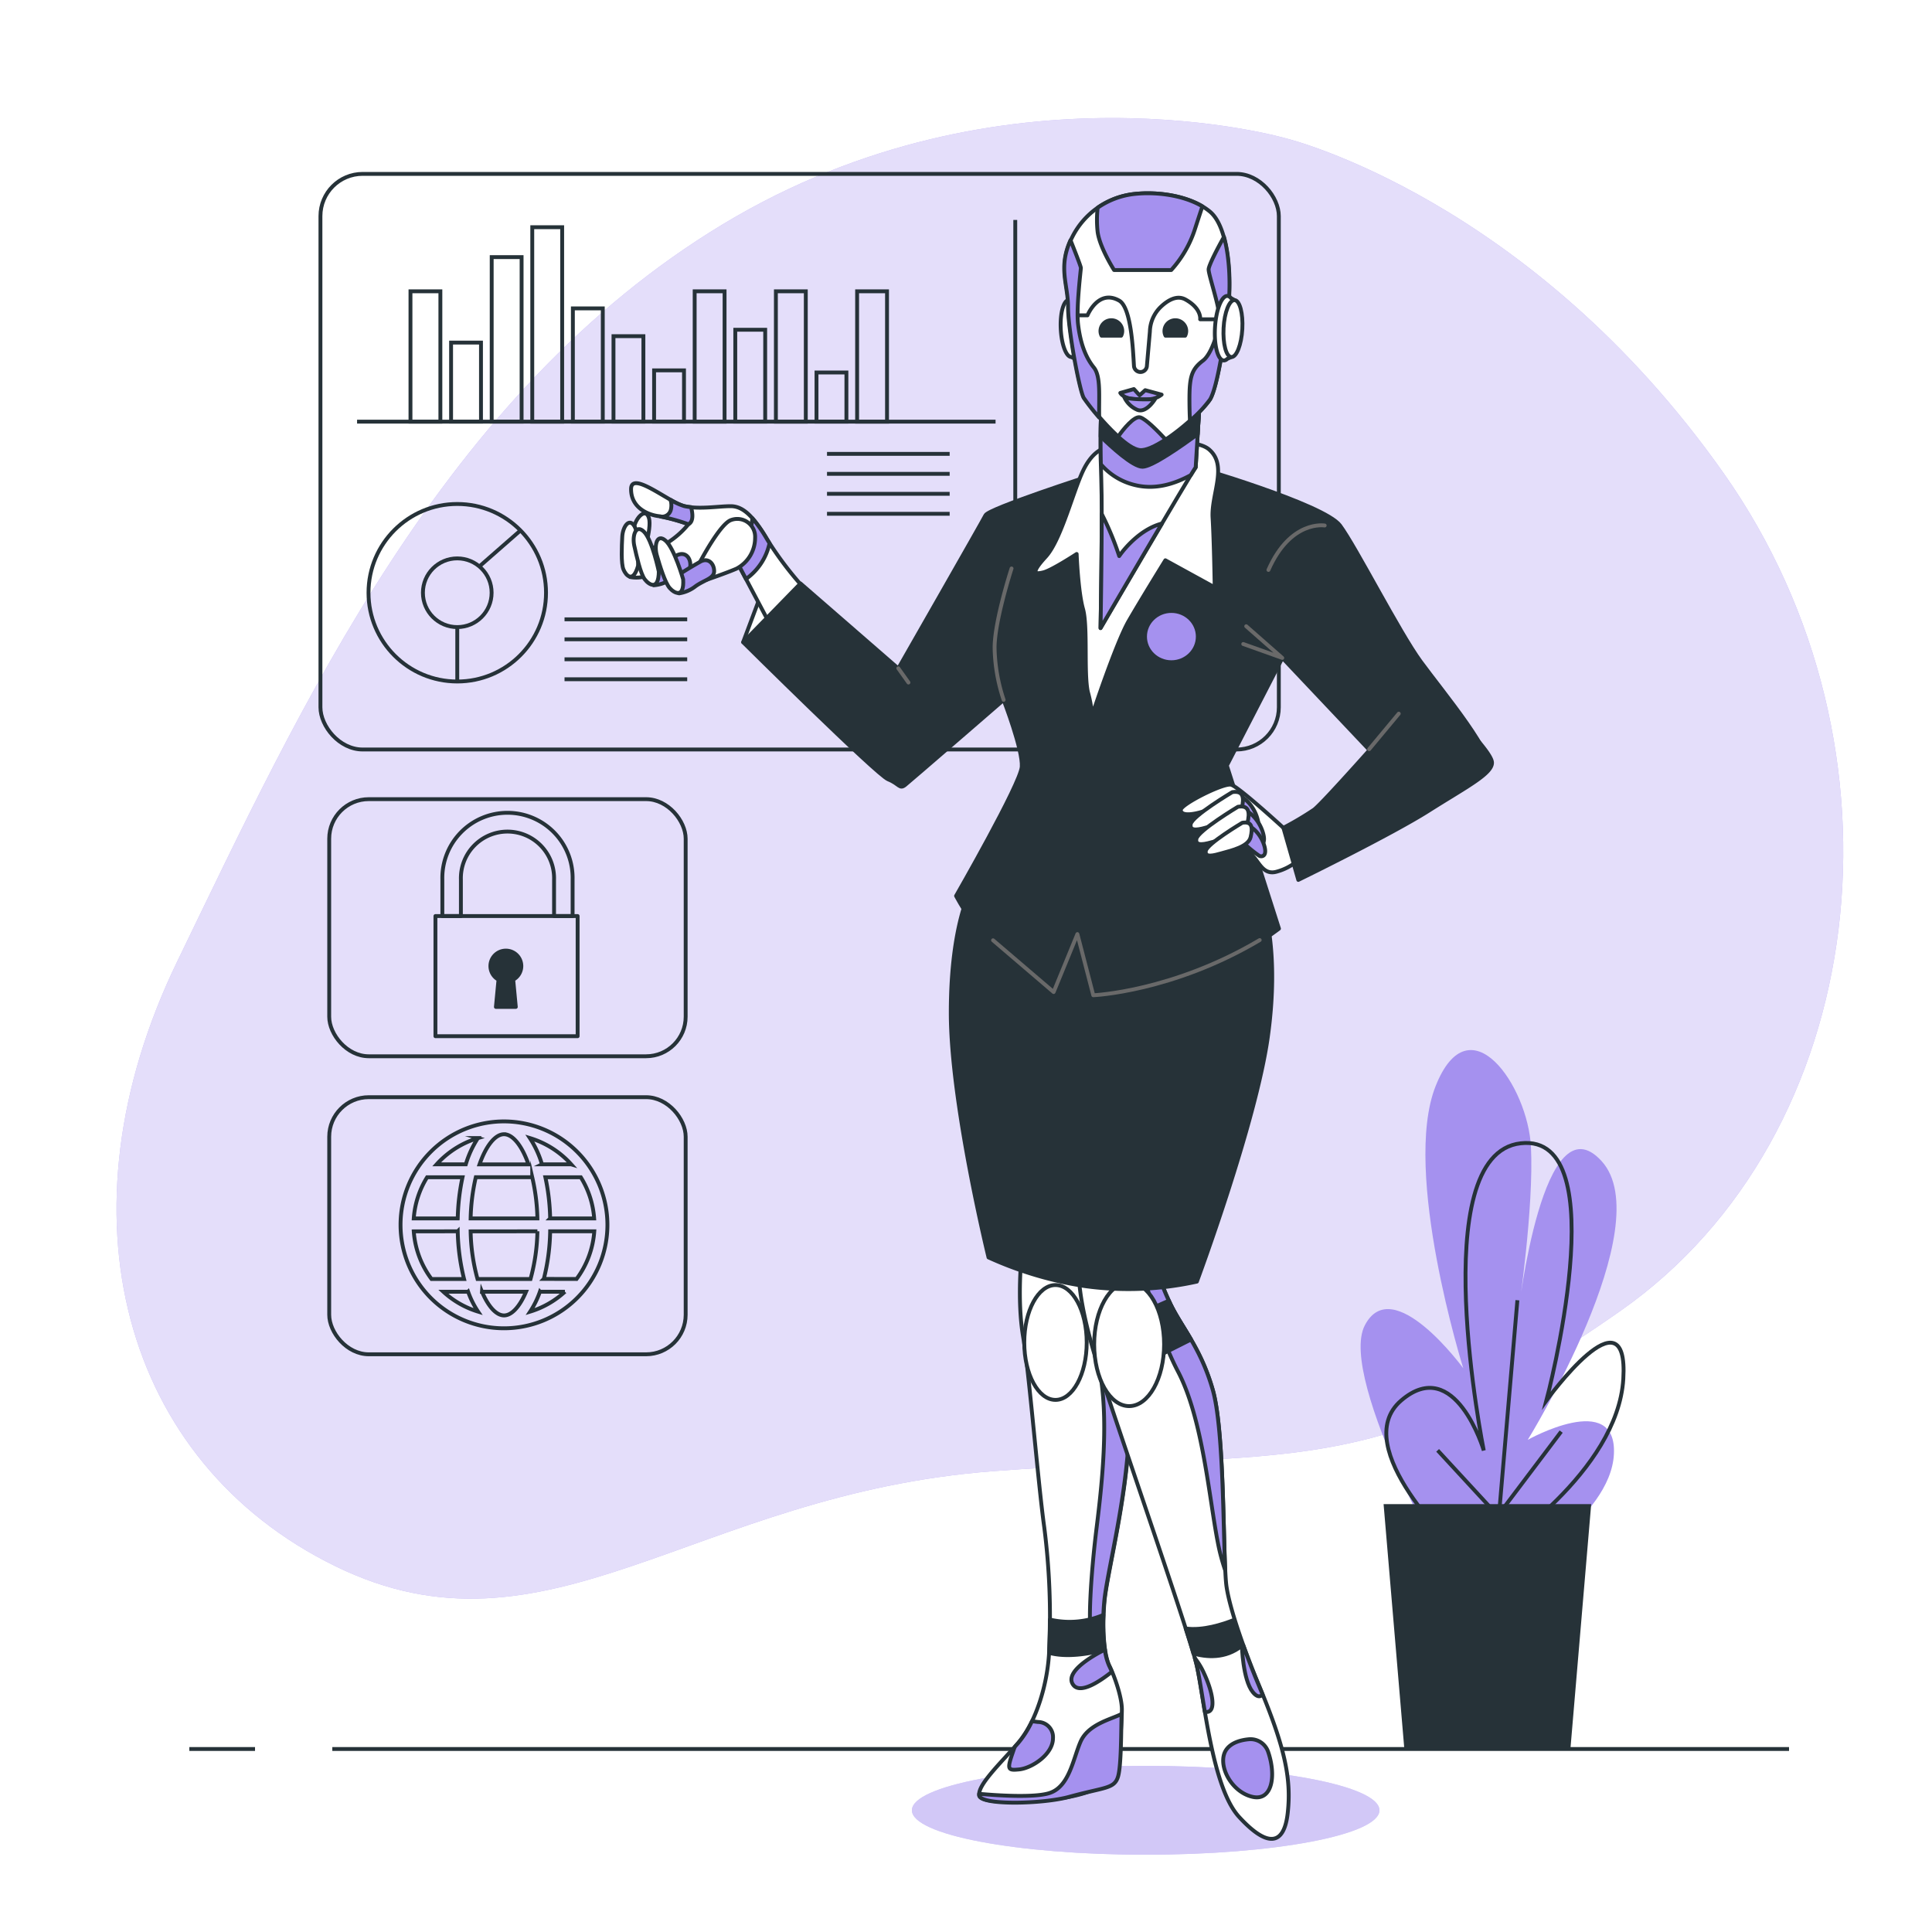 <svg class="animated" id="freepik_stories-android" xmlns="http://www.w3.org/2000/svg" viewBox="0 0 500 500" version="1.1" xmlns:xlink="http://www.w3.org/1999/xlink" xmlns:svgjs="http://svgjs.com/svgjs"><style>svg#freepik_stories-android:not(.animated) .animable {opacity: 0;}svg#freepik_stories-android.animated #freepik--Graphics--inject-10 {animation: 3s Infinite  linear floating;animation-delay: 0s;}            @keyframes floating {                0% {                    opacity: 1;                    transform: translateY(0px);                }                50% {                    transform: translateY(-10px);                }                100% {                    opacity: 1;                    transform: translateY(0px);                }            }        </style><g id="freepik--background-simple--inject-10" style="transform-origin: 253.594px 222.14px 0px;" class="animable"><path d="M333.11,35.89S259.66,14.26,187.13,58,77.62,183.33,45.89,248.78,31.75,378.36,86.71,405.29s92.77-18.61,170.17-24.54,98.14,3.71,162.63-41.6S496.27,193.69,446.1,122.5,333.11,35.89,333.11,35.89Z" style="fill: #A591EF; transform-origin: 253.594px 222.14px 0px;" id="elx7m15fkarag" class="animable"></path><g id="ela1hyimxv5b5"><path d="M333.11,35.89S259.66,14.26,187.13,58,77.62,183.33,45.89,248.78,31.75,378.36,86.71,405.29s92.77-18.61,170.17-24.54,98.14,3.71,162.63-41.6S496.27,193.69,446.1,122.5,333.11,35.89,333.11,35.89Z" style="fill: rgb(255, 255, 255); opacity: 0.7; transform-origin: 253.594px 222.14px 0px;" class="animable" id="elk74j7swfydh"></path></g></g><g id="freepik--Graphics--inject-10" style="transform-origin: 206.945px 197.745px 0px;" class="animable"><rect x="82.93" y="45" width="248.03" height="148.97" rx="10.93" style="fill: none; stroke: rgb(38, 50, 56); stroke-miterlimit: 10; transform-origin: 206.945px 119.485px 0px;" id="elueor40rbi8" class="animable"></rect><g id="elzkv3c6c5sgc"><circle cx="118.34" cy="153.4" r="22.97" style="fill: none; stroke: rgb(38, 50, 56); stroke-miterlimit: 10; transform-origin: 118.34px 153.4px 0px; transform: rotate(-68.33deg);" class="animable" id="elyea46l4et7"></circle></g><g id="el9kep7fos05l"><circle cx="118.34" cy="153.4" r="8.89" style="fill: none; stroke: rgb(38, 50, 56); stroke-miterlimit: 10; transform-origin: 118.34px 153.4px 0px; transform: rotate(-9.24deg);" class="animable" id="el41e3ldt6g55"></circle></g><line x1="123.97" y1="146.67" x2="134.48" y2="137.47" style="fill: none; stroke: rgb(38, 50, 56); stroke-miterlimit: 10; transform-origin: 129.225px 142.07px 0px;" id="elymg1cpjgm8" class="animable"></line><line x1="118.34" y1="162.29" x2="118.34" y2="176.37" style="fill: none; stroke: rgb(38, 50, 56); stroke-miterlimit: 10; transform-origin: 118.34px 169.33px 0px;" id="elkg8mf5wg1q" class="animable"></line><rect x="106.23" y="75.39" width="7.74" height="33.74" style="fill: none; stroke: rgb(38, 50, 56); stroke-miterlimit: 10; transform-origin: 110.1px 92.26px 0px;" id="elt5h1hbtad9e" class="animable"></rect><rect x="116.74" y="88.66" width="7.74" height="20.46" style="fill: none; stroke: rgb(38, 50, 56); stroke-miterlimit: 10; transform-origin: 120.61px 98.89px 0px;" id="elnk83ber0wbj" class="animable"></rect><rect x="127.25" y="66.54" width="7.74" height="42.58" style="fill: none; stroke: rgb(38, 50, 56); stroke-miterlimit: 10; transform-origin: 131.12px 87.83px 0px;" id="elj46onvg3enh" class="animable"></rect><rect x="137.75" y="58.8" width="7.74" height="50.33" style="fill: none; stroke: rgb(38, 50, 56); stroke-miterlimit: 10; transform-origin: 141.62px 83.965px 0px;" id="ellfdnk9mv0np" class="animable"></rect><rect x="148.26" y="79.81" width="7.74" height="29.31" style="fill: none; stroke: rgb(38, 50, 56); stroke-miterlimit: 10; transform-origin: 152.13px 94.465px 0px;" id="elmv24q3p486" class="animable"></rect><rect x="158.77" y="87" width="7.74" height="22.12" style="fill: none; stroke: rgb(38, 50, 56); stroke-miterlimit: 10; transform-origin: 162.64px 98.06px 0px;" id="el4c48mmbg0xw" class="animable"></rect><rect x="169.28" y="95.85" width="7.74" height="13.27" style="fill: none; stroke: rgb(38, 50, 56); stroke-miterlimit: 10; transform-origin: 173.15px 102.485px 0px;" id="el1s7bz99szidh" class="animable"></rect><rect x="179.78" y="75.39" width="7.74" height="33.74" style="fill: none; stroke: rgb(38, 50, 56); stroke-miterlimit: 10; transform-origin: 183.65px 92.26px 0px;" id="elp2q0uqj80ch" class="animable"></rect><rect x="190.29" y="85.34" width="7.74" height="23.78" style="fill: none; stroke: rgb(38, 50, 56); stroke-miterlimit: 10; transform-origin: 194.16px 97.23px 0px;" id="ellzykpfw7pw" class="animable"></rect><rect x="200.8" y="75.39" width="7.74" height="33.74" style="fill: none; stroke: rgb(38, 50, 56); stroke-miterlimit: 10; transform-origin: 204.67px 92.26px 0px;" id="el2utl327wh5n" class="animable"></rect><rect x="211.31" y="96.4" width="7.74" height="12.72" style="fill: none; stroke: rgb(38, 50, 56); stroke-miterlimit: 10; transform-origin: 215.18px 102.76px 0px;" id="elvb5wicqm6e7" class="animable"></rect><rect x="221.82" y="75.39" width="7.74" height="33.74" style="fill: none; stroke: rgb(38, 50, 56); stroke-miterlimit: 10; transform-origin: 225.69px 92.26px 0px;" id="eluemuogb411" class="animable"></rect><line x1="92.41" y1="109.12" x2="257.65" y2="109.12" style="fill: none; stroke: rgb(38, 50, 56); stroke-miterlimit: 10; transform-origin: 175.03px 109.12px 0px;" id="elhery1mlmgzu" class="animable"></line><line x1="214.03" y1="117.46" x2="245.77" y2="117.46" style="fill: none; stroke: rgb(38, 50, 56); stroke-miterlimit: 10; transform-origin: 229.9px 117.46px 0px;" id="elhe9vebav0jc" class="animable"></line><line x1="214.03" y1="122.63" x2="245.77" y2="122.63" style="fill: none; stroke: rgb(38, 50, 56); stroke-miterlimit: 10; transform-origin: 229.9px 122.63px 0px;" id="ell8dkm7bbaf8" class="animable"></line><line x1="214.03" y1="127.8" x2="245.77" y2="127.8" style="fill: none; stroke: rgb(38, 50, 56); stroke-miterlimit: 10; transform-origin: 229.9px 127.8px 0px;" id="elrwq69147b4s" class="animable"></line><line x1="214.03" y1="132.97" x2="245.77" y2="132.97" style="fill: none; stroke: rgb(38, 50, 56); stroke-miterlimit: 10; transform-origin: 229.9px 132.97px 0px;" id="elptzxz3x3o3" class="animable"></line><line x1="146.1" y1="160.28" x2="177.85" y2="160.28" style="fill: none; stroke: rgb(38, 50, 56); stroke-miterlimit: 10; transform-origin: 161.975px 160.28px 0px;" id="elvq85byjmngk" class="animable"></line><line x1="146.1" y1="165.45" x2="177.85" y2="165.45" style="fill: none; stroke: rgb(38, 50, 56); stroke-miterlimit: 10; transform-origin: 161.975px 165.45px 0px;" id="eltyd296y2mu" class="animable"></line><line x1="146.1" y1="170.62" x2="177.85" y2="170.62" style="fill: none; stroke: rgb(38, 50, 56); stroke-miterlimit: 10; transform-origin: 161.975px 170.62px 0px;" id="elfh9u917m4v" class="animable"></line><line x1="146.1" y1="175.79" x2="177.85" y2="175.79" style="fill: none; stroke: rgb(38, 50, 56); stroke-miterlimit: 10; transform-origin: 161.975px 175.79px 0px;" id="elr0b51kwsknk" class="animable"></line><line x1="262.75" y1="56.92" x2="262.75" y2="177.26" style="fill: none; stroke: rgb(38, 50, 56); stroke-miterlimit: 10; transform-origin: 262.75px 117.09px 0px;" id="elhfhjgqeap95" class="animable"></line><rect x="85.2" y="206.82" width="92.25" height="66.54" rx="10.24" style="fill: none; stroke: rgb(38, 50, 56); stroke-miterlimit: 10; transform-origin: 131.325px 240.09px 0px;" id="elt72wk3zvnwi" class="animable"></rect><rect x="85.2" y="283.95" width="92.25" height="66.54" rx="10.24" style="fill: none; stroke: rgb(38, 50, 56); stroke-miterlimit: 10; transform-origin: 131.325px 317.22px 0px;" id="el32qylij5zzd" class="animable"></rect><path d="M119.28,237.07v-9.45a12.06,12.06,0,1,1,24.11,0v9.45h4.8v-9.45a16.86,16.86,0,1,0-33.71,0v9.45Z" style="fill: none; stroke: rgb(38, 50, 56); stroke-linecap: round; stroke-linejoin: round; transform-origin: 131.335px 223.71px 0px;" id="el32wu341p5z4" class="animable"></path><rect x="112.69" y="237.07" width="36.8" height="31.1" style="fill: none; stroke: rgb(38, 50, 56); stroke-linecap: round; stroke-linejoin: round; transform-origin: 131.09px 252.62px 0px;" id="elk1icm3cda5" class="animable"></rect><path d="M134.92,250a4,4,0,1,0-5.91,3.53l-.67,7.06h5.15l-.67-7.06A4,4,0,0,0,134.92,250Z" style="fill: rgb(38, 50, 56); stroke: rgb(38, 50, 56); stroke-linecap: round; stroke-linejoin: round; transform-origin: 130.92px 253.303px 0px;" id="el9sss72kp1l" class="animable"></path><path d="M130.44,290.22A26.77,26.77,0,1,0,157.2,317,26.79,26.79,0,0,0,130.44,290.22Zm0,3.32c2.25,0,4.63,2.91,6.33,7.8H124.1C125.81,296.45,128.19,293.54,130.44,293.54Zm7.3,11.12a52,52,0,0,1,1.34,10.66H121.8a52,52,0,0,1,1.34-10.66Zm1.34,14A49.61,49.61,0,0,1,137.3,331H123.58a49.61,49.61,0,0,1-1.78-12.32Zm-20.62-3.33H107.08a23.23,23.23,0,0,1,3.46-10.66h9.16A56.21,56.21,0,0,0,118.46,315.32Zm0,3.33A54.84,54.84,0,0,0,120.1,331h-8.43a23.3,23.3,0,0,1-4.59-12.32Zm2.69,15.64a22.91,22.91,0,0,0,2.58,5.15,23.31,23.31,0,0,1-9-5.15Zm3.59,0h11.4c-1.64,3.88-3.72,6.13-5.7,6.13S126.37,338.17,124.74,334.29Zm15,0h6.46a23.38,23.38,0,0,1-9,5.15A23.78,23.78,0,0,0,139.73,334.29Zm1-3.32a53.72,53.72,0,0,0,1.64-12.32H153.8A23.38,23.38,0,0,1,149.21,331Zm1.64-15.65a55.41,55.41,0,0,0-1.24-10.66h9.17a23.34,23.34,0,0,1,3.46,10.66Zm5.43-14h-7.55a25.36,25.36,0,0,0-3.14-6.81A23.46,23.46,0,0,1,147.84,301.34Zm-24.11-6.81a25.67,25.67,0,0,0-3.15,6.81H113A23.55,23.55,0,0,1,123.73,294.53Z" style="fill: none; stroke: rgb(38, 50, 56); stroke-miterlimit: 10; transform-origin: 130.43px 316.99px 0px;" id="elj1ntxlrtiar" class="animable"></path></g><g id="freepik--Plants--inject-10" style="transform-origin: 386.154px 362.198px 0px;" class="animable"><path d="M377.1,411.45S346,356.9,353.21,343s25.48,11.1,25.48,11.1-15.93-50.85-7.16-73,23.89,0,24.68,15.71S393,339.33,393,339.33s6.37-55.47,21.5-38.83-19.11,72.12-19.11,72.12,23.09-12.95,22.29,3.69-27.87,31.44-27.87,31.44" style="fill: #A591EF; transform-origin: 385.242px 341.603px 0px;" id="elrbhm5c2ul6" class="animable"></path><path d="M377.36,401.28s-28.74-26.81-14.74-38.83S384,375.39,384,375.39s-15.48-76.74,9.58-79.51,6.63,66.57,6.63,66.57,21.37-29.59,19.9-5.55S387,401.28,387,401.28" style="fill: none; stroke: rgb(38, 50, 56); stroke-miterlimit: 10; transform-origin: 389.479px 348.54px 0px;" id="elb4hesgb8dmo" class="animable"></path><line x1="391.48" y1="396.4" x2="372.06" y2="375.35" style="fill: none; stroke: rgb(38, 50, 56); stroke-miterlimit: 10; transform-origin: 381.77px 385.875px 0px;" id="ela96s8v4fn1h" class="animable"></line><line x1="387.43" y1="398.02" x2="392.7" y2="336.5" style="fill: none; stroke: rgb(38, 50, 56); stroke-miterlimit: 10; transform-origin: 390.065px 367.26px 0px;" id="el6lpsflcpmzc" class="animable"></line><line x1="386.63" y1="393.56" x2="404.03" y2="370.5" style="fill: none; stroke: rgb(38, 50, 56); stroke-miterlimit: 10; transform-origin: 395.33px 382.03px 0px;" id="eltgug60z564g" class="animable"></line><polygon points="411.8 389.27 358.07 389.27 363.44 452.64 406.42 452.64 411.8 389.27" style="fill: rgb(38, 50, 56); transform-origin: 384.935px 420.955px 0px;" id="elh6iz458s7ga" class="animable"></polygon></g><g id="freepik--Floor--inject-10" style="transform-origin: 256px 452.64px 0px;" class="animable"><line x1="66" y1="452.64" x2="49" y2="452.64" style="fill: none; stroke: rgb(38, 50, 56); stroke-miterlimit: 10; transform-origin: 57.5px 452.64px 0px;" id="el5i9m2ueczem" class="animable"></line><line x1="463" y1="452.64" x2="86" y2="452.64" style="fill: none; stroke: rgb(38, 50, 56); stroke-miterlimit: 10; transform-origin: 274.5px 452.64px 0px;" id="elrbrprvxo3xr" class="animable"></line></g><g id="freepik--Character--inject-10" style="transform-origin: 273.515px 265.008px 0px;" class="animable"><ellipse cx="296.5" cy="468.5" rx="60.5" ry="11.5" style="fill: #A591EF; transform-origin: 296.5px 468.5px 0px;" id="eltc8at3inv4d" class="animable"></ellipse><g id="elp9zcbx39tl"><ellipse cx="296.5" cy="468.5" rx="60.5" ry="11.5" style="fill: rgb(255, 255, 255); opacity: 0.5; transform-origin: 296.5px 468.5px 0px;" class="animable" id="elfo12q1z0q5h"></ellipse></g><polygon points="192.33 166.17 197.6 152.1 201.41 160.89 192.33 166.17" style="fill: rgb(255, 255, 255); stroke: rgb(38, 50, 56); stroke-linecap: round; stroke-linejoin: round; transform-origin: 196.87px 159.135px 0px;" id="elb4xb0dfgqtf" class="animable"></polygon><path d="M207.8,151.9a88.12,88.12,0,0,1-9.32-12.4c-3.51-5.86-6.15-8.5-9.38-8.5s-8.2.88-12,0-13.78-9.38-13.78-4.4,4.69,6.74,7.33,7a45.51,45.51,0,0,1,7.52,2.06,22.19,22.19,0,0,1-5.76,5c-3.52,2.05-11.14.88-8.21,3.52s8.5,6.74,12,6.74,14.95-4.69,14.95-4.69l7.91,14.95Z" style="fill: rgb(255, 255, 255); stroke: rgb(38, 50, 56); stroke-linecap: round; stroke-linejoin: round; transform-origin: 185.56px 143.113px 0px;" id="elbahz3cj7ssq" class="animable"></path><path d="M198.48,139.5a36.57,36.57,0,0,0-3.77-5.39c-1,10.71-7.16,13.4-7.16,13.4l.09.1c2-.77,3.52-1.37,3.52-1.37l1.9,3.6a15.25,15.25,0,0,0,6.09-9.24Z" style="fill: #A591EF; stroke: rgb(38, 50, 56); stroke-linecap: round; stroke-linejoin: round; transform-origin: 193.35px 141.975px 0px;" id="elntyiyl1ksor" class="animable"></path><path d="M166.25,144.27s2.45-7.4,1.72-10.11-3-.65-3.74,1.74-2.08,6.62-1.86,8.3S163.88,148.29,166.25,144.27Z" style="fill: rgb(255, 255, 255); stroke: rgb(38, 50, 56); stroke-linecap: round; stroke-linejoin: round; transform-origin: 165.226px 139.671px 0px;" id="eltuhh24d5vnk" class="animable"></path><path d="M163.06,149.33a8.45,8.45,0,0,0,4.3-.29c2.52-.76,4.88-.23,5.49-2s-.21-3.67-2.45-3.26-6.91,1.31-7.86,1.88S161.52,147.74,163.06,149.33Z" style="fill: rgb(255, 255, 255); stroke: rgb(38, 50, 56); stroke-linecap: round; stroke-linejoin: round; transform-origin: 167.452px 146.603px 0px;" id="elyog2ise15n" class="animable"></path><path d="M165.12,146.46s.49-7.78-.9-10.22-3.05.13-3.18,2.63-.34,6.93.31,8.51S163.84,151,165.12,146.46Z" style="fill: rgb(255, 255, 255); stroke: rgb(38, 50, 56); stroke-linecap: round; stroke-linejoin: round; transform-origin: 163.053px 142.245px 0px;" id="elvpvvm1qrsab" class="animable"></path><path d="M181.19,145.39s5-9.54,7.87-10.75a4.62,4.62,0,0,1,6.36,4.54,9,9,0,0,1-4.84,8c-2.43,1.06-7.72,2.88-7.72,2.88Z" style="fill: rgb(255, 255, 255); stroke: rgb(38, 50, 56); stroke-linecap: round; stroke-linejoin: round; transform-origin: 188.309px 142.178px 0px;" id="el09apjjwu9dqm" class="animable"></path><path d="M169.19,151.47a9.07,9.07,0,0,0,4.35-1.51c2.39-1.5,5-1.62,5.11-3.59s-1.25-3.73-3.45-2.67-6.76,3.31-7.58,4.17S167.15,150.26,169.19,151.47Z" style="fill: #A591EF; stroke: rgb(38, 50, 56); stroke-linecap: round; stroke-linejoin: round; transform-origin: 172.933px 147.426px 0px;" id="elox9hsjkmrsn" class="animable"></path><path d="M170.5,147.92s-1.7-8.17-3.82-10.29-3.11,1-2.53,3.61,1.61,7.25,2.72,8.7S170.45,152.92,170.5,147.92Z" style="fill: rgb(255, 255, 255); stroke: rgb(38, 50, 56); stroke-linecap: round; stroke-linejoin: round; transform-origin: 167.243px 144.141px 0px;" id="elfa807yjtool" class="animable"></path><path d="M175.74,153.56a9.07,9.07,0,0,0,4.24-1.82c2.27-1.66,4.84-2,4.84-3.93s-1.51-3.63-3.63-2.42-6.51,3.78-7.26,4.69S173.62,152.5,175.74,153.56Z" style="fill: #A591EF; stroke: rgb(38, 50, 56); stroke-linecap: round; stroke-linejoin: round; transform-origin: 179.205px 149.272px 0px;" id="elf2gjr0lhcws" class="animable"></path><path d="M176.8,149.93s-2.27-8-4.54-10-3,1.21-2.27,3.78,2.12,7.12,3.33,8.48S177.1,154.92,176.8,149.93Z" style="fill: rgb(255, 255, 255); stroke: rgb(38, 50, 56); stroke-linecap: round; stroke-linejoin: round; transform-origin: 173.271px 146.379px 0px;" id="el8fw9zjbstv" class="animable"></path><path d="M173.53,129.35a4.81,4.81,0,0,1,.09,2.56,2.34,2.34,0,0,1-2.68,1.77,48.5,48.5,0,0,1,7.22,2c1.43-.72,1.07-3,.69-4.43a13.78,13.78,0,0,1-1.76-.27A15.62,15.62,0,0,1,173.53,129.35Z" style="fill: #A591EF; stroke: rgb(38, 50, 56); stroke-linecap: round; stroke-linejoin: round; transform-origin: 175.065px 132.515px 0px;" id="elogzgrowlzg" class="animable"></path><path d="M264.43,324.49s-1.29,11.63.33,21.32,3.87,37.8,5.49,49.43a183.31,183.31,0,0,1,1.29,31.67c-.32,9-3.55,19.06-8.08,24.23s-10.66,11-10,13.57,16.47,1.61,23.26.32,11-3.88,12-7.11,1.62-12.27,1.62-15.51-1.94-8.72-3.23-11.3-1.94-9.05-1.29-16.48,5.81-26.49,6.46-44.59-5.17-31.33-5.5-34.24,0-10.66,0-10.66Z" style="fill: rgb(255, 255, 255); stroke: rgb(38, 50, 56); stroke-linecap: round; stroke-linejoin: round; transform-origin: 272.871px 395.409px 0px;" id="elaupswa9529c" class="animable"></path><path d="M285.76,414.63c.64-7.43,5.81-26.49,6.46-44.59s-5.17-31.33-5.5-34.24,0-10.66,0-10.66L283.1,325c-.84,4.29-2.49,15.41.49,25.6,3.78,12.95,1.84,31.69.23,44.61s-2.26,26.17-1.3,27.14c.54.54,1.75.77,3-.57A64.12,64.12,0,0,1,285.76,414.63Z" style="fill: #A591EF; stroke: rgb(38, 50, 56); stroke-linecap: round; stroke-linejoin: round; transform-origin: 287.076px 373.888px 0px;" id="elpokttsfbfd" class="animable"></path><path d="M287.08,337.38l-10.37,1.33,1.29,8.07,11.3-1.69C288.42,341.69,287.56,339.07,287.08,337.38Z" style="fill: rgb(255, 255, 255); stroke: rgb(38, 50, 56); stroke-linecap: round; stroke-linejoin: round; transform-origin: 283.005px 342.08px 0px;" id="elaqavqch6j" class="animable"></path><g id="elbll6f1xn1z"><ellipse cx="273.16" cy="347.43" rx="8.08" ry="14.86" style="fill: rgb(255, 255, 255); stroke: rgb(38, 50, 56); stroke-linecap: round; stroke-linejoin: round; transform-origin: 273.16px 347.43px 0px; transform: rotate(-1.38deg);" class="animable" id="elxaeivju35vl"></ellipse></g><path d="M289.35,459.78c.86-2.89.79-12.29.91-16.16a.75.75,0,0,0-.3.09c-2.59,1.29-8.4,2.58-10.34,7.1s-2.91,11.64-8.08,13.25c-4,1.26-14,.56-18.13.18a1.45,1.45,0,0,0,0,.47c.64,2.58,16.6,2.16,23.26.32C285.94,462.47,288.38,463,289.35,459.78Z" style="fill: #A591EF; stroke: rgb(38, 50, 56); stroke-linecap: round; stroke-linejoin: round; transform-origin: 271.825px 455.074px 0px;" id="elxucd0jxct2" class="animable"></path><path d="M285.94,426.94a49.15,49.15,0,0,1-.39-9,22.32,22.32,0,0,1-13.85,1.2c0,2.7-.07,5.29-.16,7.73,0,.29,0,.58-.05.87C275.82,429,281.82,428.06,285.94,426.94Z" style="fill: rgb(38, 50, 56); stroke: rgb(38, 50, 56); stroke-linecap: round; stroke-linejoin: round; transform-origin: 278.715px 423.141px 0px;" id="elj1zemfll2s" class="animable"></path><path d="M287.05,431.11a14.36,14.36,0,0,1-1.11-4.17s-10.85,5.14-8.26,9c1.8,2.71,7.06-.87,10.07-3.29C287.51,432.08,287.27,431.55,287.05,431.11Z" style="fill: #A591EF; stroke: rgb(38, 50, 56); stroke-linecap: round; stroke-linejoin: round; transform-origin: 282.515px 431.925px 0px;" id="ely5nz3fnmjek" class="animable"></path><path d="M268.63,445.65l-1.55-.2a25.17,25.17,0,0,1-3.62,5.69l-.84.95c0,.12-.08.22-.13.34-1.93,5.49-1.93,5.82,1.3,5.49s8.72-3.87,8.72-8.07A3.91,3.91,0,0,0,268.63,445.65Z" style="fill: #A591EF; stroke: rgb(38, 50, 56); stroke-linecap: round; stroke-linejoin: round; transform-origin: 266.847px 451.73px 0px;" id="elxhqcnnztf3" class="animable"></path><path d="M279.29,327.72s-1.29,7.11,5.82,28.76,22.62,66.23,24.55,74.3,3.88,31.67,11,39.42,11.63,7.75,12.6-1-.65-16.8-7.43-33c-3.14-7.47-7.43-19.07-8.4-25.53s-.33-39.74-3.56-51-8.4-16.48-11.3-22.94a64,64,0,0,1-3.88-10.66Z" style="fill: rgb(255, 255, 255); stroke: rgb(38, 50, 56); stroke-linecap: round; stroke-linejoin: round; transform-origin: 306.358px 400.982px 0px;" id="elt2espb7a9lq" class="animable"></path><path d="M302.56,336.77a64,64,0,0,1-3.88-10.66l-3.5.29c1.39,6,4.79,19.24,9.64,28.46,6.46,12.28,8.07,32.63,10.34,44.26a51.8,51.8,0,0,0,1.92,7.27c-.53-11.3-.45-37-3.22-46.68C310.63,348.4,305.46,343.23,302.56,336.77Z" style="fill: #A591EF; stroke: rgb(38, 50, 56); stroke-linecap: round; stroke-linejoin: round; transform-origin: 306.13px 366.25px 0px;" id="elz0kgj48ppbo" class="animable"></path><path d="M302.56,336.77a1,1,0,0,1-.07-.15l-8.33,3.7,6.13,10.34,7.95-4C306.13,343.05,304.05,340.08,302.56,336.77Z" style="fill: rgb(38, 50, 56); stroke: rgb(38, 50, 56); stroke-linecap: round; stroke-linejoin: round; transform-origin: 301.2px 343.64px 0px;" id="elv1c6qk2ulq" class="animable"></path><g id="elr3jb5ufeg"><ellipse cx="292.22" cy="347.91" rx="9.05" ry="15.99" style="fill: rgb(255, 255, 255); stroke: rgb(38, 50, 56); stroke-linecap: round; stroke-linejoin: round; transform-origin: 292.22px 347.91px 0px; transform: rotate(-17.46deg);" class="animable" id="el2nwo7xx0dx"></ellipse></g><path d="M306.86,421.45c.82,2.56,1.51,4.76,2,6.48,3.25.93,8.26,1.45,12.53-2-.77-2.24-1.48-4.51-2.08-6.68C316.43,420.39,311.31,422.06,306.86,421.45Z" style="fill: rgb(38, 50, 56); stroke: rgb(38, 50, 56); stroke-linecap: round; stroke-linejoin: round; transform-origin: 314.125px 423.936px 0px;" id="elfls77l329aj" class="animable"></path><path d="M328.17,453.3a4.82,4.82,0,0,0-5-3.18c-2,.19-4.45.82-5.76,2.63-2.59,3.56,1,11,6.78,12.28C329.19,466.14,330.37,459.65,328.17,453.3Z" style="fill: #A591EF; stroke: rgb(38, 50, 56); stroke-linecap: round; stroke-linejoin: round; transform-origin: 322.892px 457.626px 0px;" id="elpkg5in8a86s" class="animable"></path><path d="M325.82,436.28c-1.28-3-2.74-6.75-4.09-10.52l-.33.13s.22,8.77,2.8,12c1.08,1.35,1.93,1.34,2.56.67C326.45,437.81,326.15,437.06,325.82,436.28Z" style="fill: #A591EF; stroke: rgb(38, 50, 56); stroke-linecap: round; stroke-linejoin: round; transform-origin: 324.08px 432.382px 0px;" id="elgi8xcrzg4jj" class="animable"></path><path d="M312.25,443.06c2.58,0,1.61-5.17-.65-10a18.28,18.28,0,0,0-2.38-3.95c.18.66.34,1.24.44,1.68.65,2.71,1.31,7.17,2.15,12.19A1.38,1.38,0,0,0,312.25,443.06Z" style="fill: #A591EF; stroke: rgb(38, 50, 56); stroke-linecap: round; stroke-linejoin: round; transform-origin: 311.505px 436.085px 0px;" id="eld898uu450rq" class="animable"></path><path d="M251.54,229.68s-5.48,9-5.48,32.43,9.77,63.31,9.77,63.31a94,94,0,0,0,25,7.43,81.9,81.9,0,0,0,28.92-1.17s15.24-41,18.36-63.31-1.17-34-1.17-34l-70.34-11Z" style="fill: rgb(38, 50, 56); stroke: rgb(38, 50, 56); stroke-linecap: round; stroke-linejoin: round; transform-origin: 287.654px 278.495px 0px;" id="elhkpv2m2lsq9" class="animable"></path><path d="M282.31,123.08s-26.38,8.5-27.26,10.26S232.48,173,232.48,173l-25.31-22-14.84,15.22s34.58,34.29,37.52,35.47,2.93,2.63,4.39,1.46,25.5-22,25.5-22,5,12.9,4.69,17.29-17,33.42-17,33.42,6.16,11.72,12.9,16.41,12.31,8.5,12.31,8.5l6.15-15,4.11,15.83s7.91-.59,22.27-4.4S331,240.33,331,240.33l-13.49-42.21,14.37-27.85,30.48,32.25s13.65-1.79,21.78-4.11c4.4-1.26-10.94-19.64-16.5-27.26S350.9,141.55,346.8,136s-38.69-15.53-38.69-15.53S287.88,119,282.31,123.08Z" style="fill: rgb(38, 50, 56); stroke: rgb(38, 50, 56); stroke-linecap: round; stroke-linejoin: round; transform-origin: 288.626px 188.906px 0px;" id="elmjclmj3haxe" class="animable"></path><ellipse cx="303.16" cy="164.75" rx="6.33" ry="6.13" style="fill: #A591EF; transform-origin: 303.16px 164.75px 0px;" id="el3fhfqzy6vgg" class="animable"></ellipse><path d="M259.74,181.12a44.71,44.71,0,0,1-2.34-13.48c0-7,4.39-20.52,4.39-20.52" style="fill: none; stroke: rgb(105, 105, 105); stroke-linecap: round; stroke-linejoin: round; transform-origin: 259.595px 164.12px 0px;" id="el7xd1gq54vcd" class="animable"></path><polyline points="322.52 162.07 331.85 170.27 321.75 166.67" style="fill: none; stroke: rgb(105, 105, 105); stroke-linecap: round; stroke-linejoin: round; transform-origin: 326.8px 166.17px 0px;" id="ele4rqi1di6uc" class="animable"></polyline><path d="M342.83,136s-8.81-1.53-14.56,11.5" style="fill: none; stroke: rgb(105, 105, 105); stroke-linecap: round; stroke-linejoin: round; transform-origin: 335.55px 141.722px 0px;" id="elot916lyugp" class="animable"></path><line x1="232.48" y1="172.95" x2="235.11" y2="176.64" style="fill: none; stroke: rgb(105, 105, 105); stroke-linecap: round; stroke-linejoin: round; transform-origin: 233.795px 174.795px 0px;" id="elcnwqpak71ql" class="animable"></line><path d="M257,243.34l15.68,13.4,6.15-15,4.11,15.83s20.45-.86,43.07-14.28" style="fill: none; stroke: rgb(105, 105, 105); stroke-linecap: round; stroke-linejoin: round; transform-origin: 291.505px 249.655px 0px;" id="el0ff2chtko99v" class="animable"></path><path d="M286.46,115.84s-3.28.18-6,5.65-5.83,18.24-9.85,22.62-2.73,4.56-.54,4,8.57-4.74,8.57-4.74.36,9.66,1.64,14.22.18,16.78,1.27,21.52a35.1,35.1,0,0,1,1.1,6s6.2-18.78,9.48-24.44S301.6,145,301.6,145L314.36,152s-.18-11.85-.55-18,4-13.5-.91-17.69S286.46,115.84,286.46,115.84Z" style="fill: rgb(255, 255, 255); stroke: rgb(38, 50, 56); stroke-linecap: round; stroke-linejoin: round; transform-origin: 291.626px 149.714px 0px;" id="el82vfwv9j4pa" class="animable"></path><path d="M285,105.08s-.36,8.76,0,18.6-.18,38.85-.18,38.85,22.61-38.66,24.62-41.58l1.09-17.87S295,111.1,285,105.08Z" style="fill: rgb(255, 255, 255); stroke: rgb(38, 50, 56); stroke-linecap: round; stroke-linejoin: round; transform-origin: 297.675px 132.805px 0px;" id="elas5673etbwi" class="animable"></path><path d="M285,105.08s-.28,6.76-.1,15.07a16.65,16.65,0,0,0,8.75,5.36c5.34,1.34,10.34-.28,14.52-2.55.61-1,1.06-1.71,1.27-2l1.09-17.87S295,111.1,285,105.08Z" style="fill: #A591EF; stroke: rgb(38, 50, 56); stroke-linecap: round; stroke-linejoin: round; transform-origin: 297.685px 114.543px 0px;" id="eldd7hyiut0z" class="animable"></path><path d="M310.53,103.08s-15.5,8-25.53,2c0,0-.13,3.2-.16,7.89,2.69,2.62,8.34,7.83,10.83,7.83s10-5.3,14.29-8.42Z" style="fill: rgb(38, 50, 56); stroke: rgb(38, 50, 56); stroke-linecap: round; stroke-linejoin: round; transform-origin: 297.685px 111.94px 0px;" id="el570r5cojy3" class="animable"></path><path d="M278.4,76.58a10.07,10.07,0,0,0-1.83,1.07c-1.33.07-2.25,3.42-2.05,7.49s1.45,7.32,2.78,7.25h0a9.83,9.83,0,0,0,1.93.89c1.51-.07,2.55-3.87,2.32-8.48S279.91,76.5,278.4,76.58Z" style="fill: rgb(255, 255, 255); stroke: rgb(38, 50, 56); stroke-linecap: round; stroke-linejoin: round; transform-origin: 278.037px 84.929px 0px;" id="elkxlzw8dkfjq" class="animable"></path><path d="M293,50.27a20.43,20.43,0,0,0-15.42,10.92c-3.92,7.67-1.07,12.2-1.07,18.2s3,21.84,4.07,23.55,9.85,12.85,14.35,13.49,16.27-9.85,18.2-13.06S317,87.31,317.83,79.6s.21-20.77-4.71-24.84S299.63,49.41,293,50.27Z" style="fill: rgb(255, 255, 255); stroke: rgb(38, 50, 56); stroke-linecap: round; stroke-linejoin: round; transform-origin: 296.824px 83.237px 0px;" id="elaw77to1yy5l" class="animable"></path><path d="M314.54,82.63H310.6s.44-2.78-3.81-5.12c-2.19-1.21-4.53.18-6.29,1.82a9.21,9.21,0,0,0-2.91,6.46l-.77,8.86A1.68,1.68,0,0,1,295,96.27h0a1.68,1.68,0,0,1-1.53-1.56c-.24-3.74-.65-15.11-3.82-16.91-5.42-3.08-8.21,3.81-8.21,3.81H279" style="fill: none; stroke: rgb(38, 50, 56); stroke-linecap: round; stroke-linejoin: round; transform-origin: 296.77px 86.642px 0px;" id="ellpmrcmbders" class="animable"></path><path d="M306.71,86.88a2.65,2.65,0,0,0,.29-1.19,2.82,2.82,0,0,0-5.64,0,2.65,2.65,0,0,0,.29,1.19Z" style="fill: rgb(38, 50, 56); stroke: rgb(38, 50, 56); stroke-linecap: round; stroke-linejoin: round; transform-origin: 304.18px 84.875px 0px;" id="elpl3yd9jcw9" class="animable"></path><path d="M290.15,86.88a2.65,2.65,0,0,0,.29-1.19,2.82,2.82,0,0,0-5.64,0,2.65,2.65,0,0,0,.29,1.19Z" style="fill: rgb(38, 50, 56); stroke: rgb(38, 50, 56); stroke-linecap: round; stroke-linejoin: round; transform-origin: 287.62px 84.875px 0px;" id="el7umcc2zm2gt" class="animable"></path><path d="M300.63,102.13c-1.9,1.46-3.81,1.32-6.89,1.17s-3.81-1.61-3.81-1.61l3.52-1,1.47,1.61,1.46-1.32Z" style="fill: #A591EF; stroke: rgb(38, 50, 56); stroke-linecap: round; stroke-linejoin: round; transform-origin: 295.28px 102.04px 0px;" id="elsg932st9lxa" class="animable"></path><path d="M291,102.86a6.57,6.57,0,0,0,3.37,3.22c2.34.88,4.54-2.78,4.54-2.78S293.6,103.59,291,102.86Z" style="fill: #A591EF; stroke: rgb(38, 50, 56); stroke-linecap: round; stroke-linejoin: round; transform-origin: 294.955px 104.538px 0px;" id="el0i9vhdfkxopc" class="animable"></path><path d="M293,50.27a20.61,20.61,0,0,0-8.93,3.49,28.33,28.33,0,0,0,0,6.31c.59,4.1,4.25,9.81,4.25,9.81h14.8a29,29,0,0,0,6.16-10.69c.86-2.65,1.47-4.5,1.9-5.78C306.15,50.42,298.83,49.51,293,50.27Z" style="fill: #A591EF; stroke: rgb(38, 50, 56); stroke-linecap: round; stroke-linejoin: round; transform-origin: 297.537px 59.948px 0px;" id="elq7qntb611bk" class="animable"></path><path d="M312.79,69.74c0,1.46,2.79,9.52,2.79,12.46s-1.91,9.37-4.25,11.13-3.08,3.37-3.37,6.31c-.22,2.14-.12,6.87,0,9.25a31.53,31.53,0,0,0,5.21-5.52c1.93-3.21,3.85-16.06,4.71-23.77.57-5.13.47-12.64-1.12-18.28C315.38,63.76,312.79,68.65,312.79,69.74Z" style="fill: #A591EF; stroke: rgb(38, 50, 56); stroke-linecap: round; stroke-linejoin: round; transform-origin: 313.014px 85.105px 0px;" id="elbjg4nmmt045" class="animable"></path><path d="M318.74,91.09A21.91,21.91,0,0,0,319.45,79l.08-1.31-1-.58a1.27,1.27,0,0,0-.87-.52c-1.51-.08-2.95,3.58-3.22,8.19s.74,8.43,2.25,8.51a1.26,1.26,0,0,0,.92-.41l1-.46Z" style="fill: rgb(255, 255, 255); stroke: rgb(38, 50, 56); stroke-linecap: round; stroke-linejoin: round; transform-origin: 317.191px 84.939px 0px;" id="el6wwhpzudcmm" class="animable"></path><path d="M321.51,85.17c-.24,4.07-1.51,7.31-2.85,7.23s-2.21-3.44-2-7.51,1.51-7.3,2.85-7.22S321.74,81.11,321.51,85.17Z" style="fill: rgb(255, 255, 255); stroke: rgb(38, 50, 56); stroke-linecap: round; stroke-linejoin: round; transform-origin: 319.088px 85.035px 0px;" id="elexvo5zwwwsf" class="animable"></path><path d="M283,95c-2.34-2.94-3.51-6.89-4-11.14s.73-14.07.73-14.51-1.85-5.08-2.68-7.19c-3.24,7.12-.64,11.53-.64,17.28,0,6,3,21.84,4.07,23.55a57.89,57.89,0,0,0,4,5.09C284.33,102.59,285,97.34,283,95Z" style="fill: #A591EF; stroke: rgb(38, 50, 56); stroke-linecap: round; stroke-linejoin: round; transform-origin: 279.952px 85.12px 0px;" id="elvggl1w28g1" class="animable"></path><path d="M301.66,113.74c-1.86-2-5.12-5.36-6.63-5.74s-4.37,3.12-5.66,5c2,1.84,4,3.26,5.55,3.47S299,115.48,301.66,113.74Z" style="fill: #A591EF; stroke: rgb(38, 50, 56); stroke-linecap: round; stroke-linejoin: round; transform-origin: 295.515px 112.233px 0px;" id="el1w2y763c1mg" class="animable"></path><path d="M332.78,214.82s-12.23-11.25-14.19-11.74-13,5.06-13,6.52,2.44,1.31,4.89.66,7.17-2.45,7.17-2.45,5.22,12.07,6.85,14,2.77,4.73,6,3.75a13.92,13.92,0,0,0,5.06-2.6Z" style="fill: rgb(255, 255, 255); stroke: rgb(38, 50, 56); stroke-linecap: round; stroke-linejoin: round; transform-origin: 320.575px 214.406px 0px;" id="elotkymxlly3" class="animable"></path><path d="M319.9,211.56a34.86,34.86,0,0,0,4.07,3.26c.82.33,2.45,0,1.31-3.42s-3.75-5.38-4.9-5.55S318.43,210.42,319.9,211.56Z" style="fill: #A591EF; stroke: rgb(38, 50, 56); stroke-linecap: round; stroke-linejoin: round; transform-origin: 322.387px 210.383px 0px;" id="elzbdnjad74s" class="animable"></path><path d="M318.92,205s-10.44,6.2-10.77,8.31,2.41,1.3,4.73.66c2.94-.82,7.83-2,8.48-4.73S321.85,204.55,318.92,205Z" style="fill: rgb(255, 255, 255); stroke: rgb(38, 50, 56); stroke-linecap: round; stroke-linejoin: round; transform-origin: 314.898px 209.804px 0px;" id="elzmmq5ha7bsb" class="animable"></path><path d="M321.36,215.31a34.26,34.26,0,0,0,4.08,3.26c.81.33,2.45,0,1.3-3.42s-3.75-5.38-4.89-5.55S319.9,214.17,321.36,215.31Z" style="fill: #A591EF; stroke: rgb(38, 50, 56); stroke-linecap: round; stroke-linejoin: round; transform-origin: 323.854px 214.133px 0px;" id="eldnu4rhmug4i" class="animable"></path><path d="M320.38,208.79S310,215,309.62,217.11s2.41,1.29,4.73.65c2.94-.82,7.83-2,8.48-4.73S323.32,208.3,320.38,208.79Z" style="fill: rgb(255, 255, 255); stroke: rgb(38, 50, 56); stroke-linecap: round; stroke-linejoin: round; transform-origin: 316.364px 213.592px 0px;" id="elnzx24ix35p" class="animable"></path><path d="M322.37,218.66a31,31,0,0,0,3.58,2.86c.72.29,2.15,0,1.14-3s-3.29-4.72-4.29-4.86S321.08,217.66,322.37,218.66Z" style="fill: #A591EF; stroke: rgb(38, 50, 56); stroke-linecap: round; stroke-linejoin: round; transform-origin: 324.557px 217.632px 0px;" id="elp5vm4mikkwi" class="animable"></path><path d="M321.51,212.93s-9.16,5.44-9.45,7.3,2.12,1.14,4.16.57c2.57-.71,6.87-1.71,7.44-4.15S324.09,212.5,321.51,212.93Z" style="fill: rgb(255, 255, 255); stroke: rgb(38, 50, 56); stroke-linecap: round; stroke-linejoin: round; transform-origin: 317.985px 217.145px 0px;" id="eliq7lxkbvh6" class="animable"></path><path d="M359.28,188.67s-16.88,19.12-19.23,20.88a83.07,83.07,0,0,1-7.91,4.69L336,227.72s24-11.72,33.71-17.88,16.7-9.67,16.41-12.6-10.55-12.9-10.55-12.9" style="fill: rgb(38, 50, 56); stroke: rgb(38, 50, 56); stroke-linecap: round; stroke-linejoin: round; transform-origin: 359.134px 206.03px 0px;" id="elyarkz4jijso" class="animable"></path><line x1="354.34" y1="193.89" x2="362" y2="184.69" style="fill: none; stroke: rgb(105, 105, 105); stroke-linecap: round; stroke-linejoin: round; transform-origin: 358.17px 189.29px 0px;" id="elilglbx63fv" class="animable"></line><path d="M300.7,135.49c-6.59,1.71-11.05,8.42-11.05,8.42A75.28,75.28,0,0,0,285.12,133c0,12.41-.3,29.56-.3,29.56S293.6,147.52,300.7,135.49Z" style="fill: #A591EF; stroke: rgb(38, 50, 56); stroke-linecap: round; stroke-linejoin: round; transform-origin: 292.76px 147.78px 0px;" id="el5y4qy2o2xau" class="animable"></path></g><defs>     <filter id="active" height="200%">         <feMorphology in="SourceAlpha" result="DILATED" operator="dilate" radius="2"></feMorphology>                <feFlood flood-color="#32DFEC" flood-opacity="1" result="PINK"></feFlood>        <feComposite in="PINK" in2="DILATED" operator="in" result="OUTLINE"></feComposite>        <feMerge>            <feMergeNode in="OUTLINE"></feMergeNode>            <feMergeNode in="SourceGraphic"></feMergeNode>        </feMerge>    </filter>    <filter id="hover" height="200%">        <feMorphology in="SourceAlpha" result="DILATED" operator="dilate" radius="2"></feMorphology>                <feFlood flood-color="#ff0000" flood-opacity="0.5" result="PINK"></feFlood>        <feComposite in="PINK" in2="DILATED" operator="in" result="OUTLINE"></feComposite>        <feMerge>            <feMergeNode in="OUTLINE"></feMergeNode>            <feMergeNode in="SourceGraphic"></feMergeNode>        </feMerge>            <feColorMatrix type="matrix" values="0   0   0   0   0                0   1   0   0   0                0   0   0   0   0                0   0   0   1   0 "></feColorMatrix>    </filter></defs></svg>